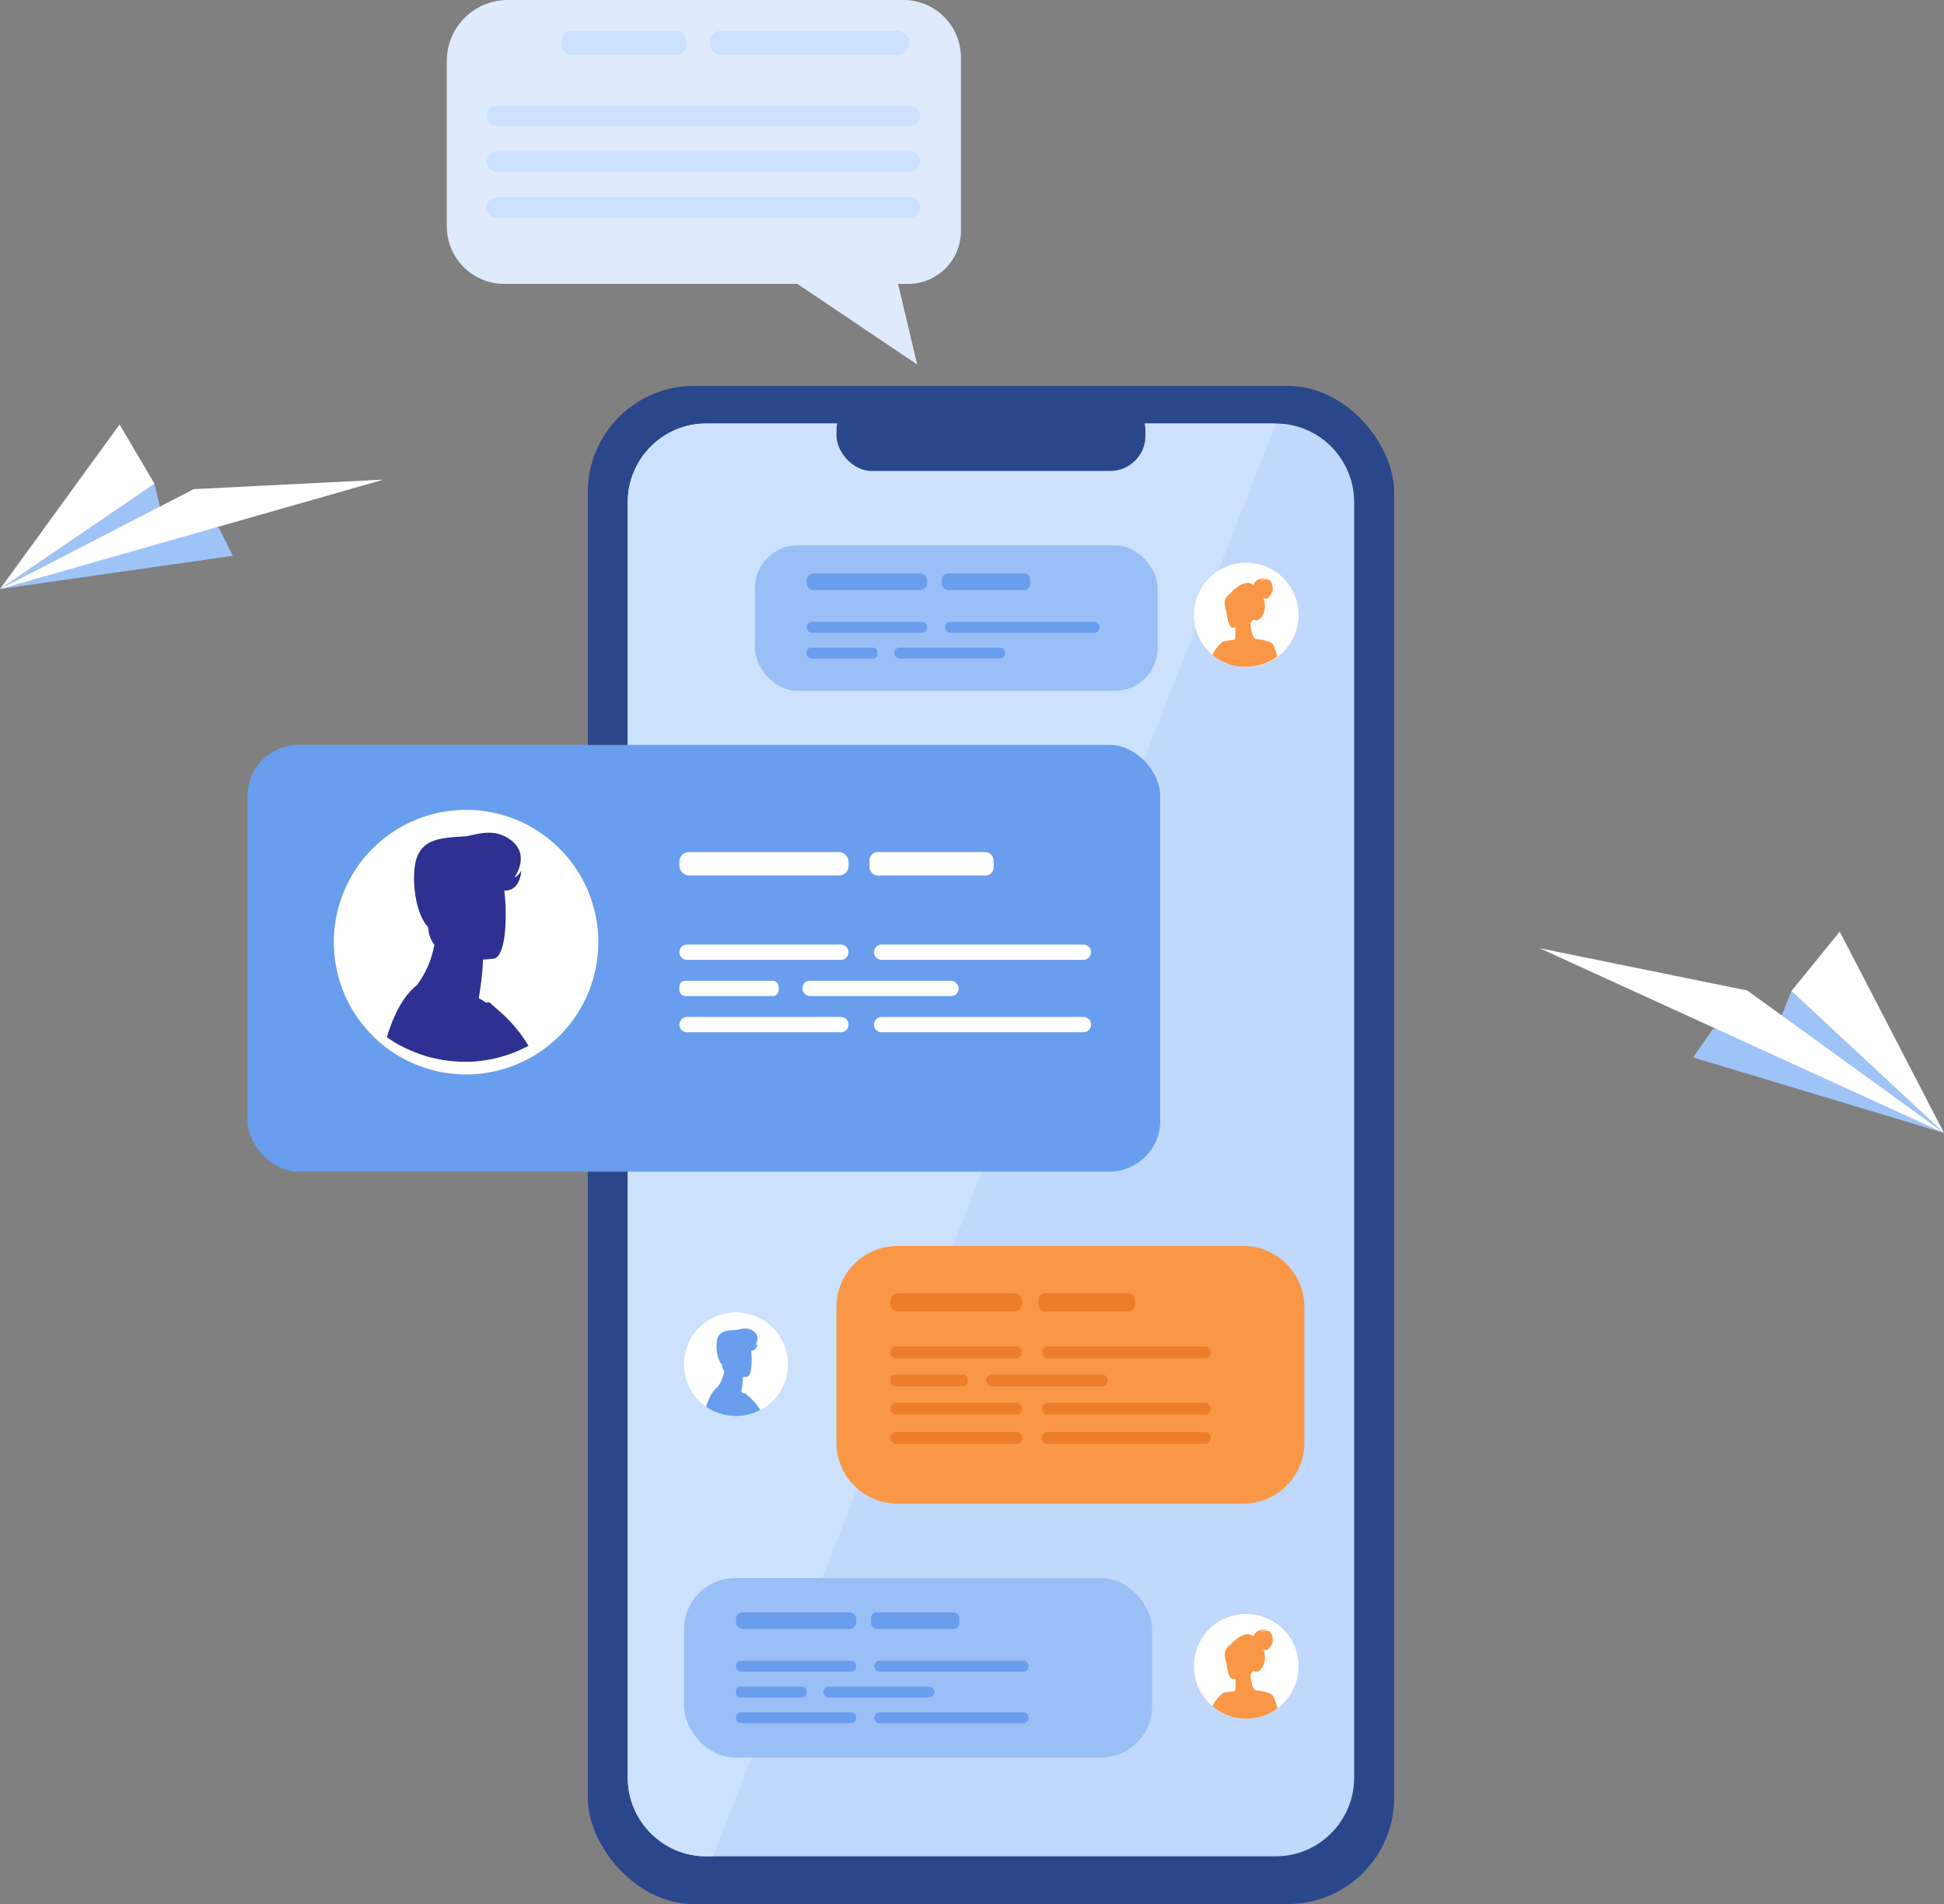 <svg id="Слой_1" data-name="Слой 1" xmlns="http://www.w3.org/2000/svg" viewBox="0 0 1418.36 1388.9"><rect x="0" y="0" width="1418.36" height="1388.9" fill="#808080" stroke="none"/><defs><style>.cls-1{fill:#2b478b;}.cls-2{fill:#c0d8fb;}.cls-3{fill:#cbe1fd;}.cls-4{fill:#699dee;}.cls-5{fill:#9abff6;}.cls-6{fill:#f99746;}.cls-7{fill:#dfebfd;}.cls-8{fill:#9ec3f6;}.cls-9{fill:#fff;}.cls-10{fill:#ed7d2b;}.cls-11{fill:#2e3192;}</style></defs><rect class="cls-1" x="428.88" y="281.49" width="588.29" height="1107.41" rx="77.49"/><path class="cls-2" d="M1419.76,331.52v930.35c0,31.56-25.64,57.38-57,57.38H946.74c-31.32,0-57-25.82-57-57.38V331.52c0-31.56,25.63-57.38,57-57.38H1362.8C1394.12,274.14,1419.76,300,1419.76,331.52Z" transform="translate(-431.75 34.8)"/><path class="cls-3" d="M1362.8,274.14,951.89,1319.25h-5.15c-31.32,0-57-25.82-57-57.38V331.52c0-31.56,25.63-57.38,57-57.38Z" transform="translate(-431.75 34.8)"/><rect class="cls-1" x="610.33" y="287.98" width="225.4" height="55.56" rx="25.75"/><rect class="cls-4" x="180.59" y="543.35" width="665.93" height="311.29" rx="37.18"/><rect class="cls-5" x="550.83" y="397.8" width="293.75" height="106.12" rx="31.1"/><rect class="cls-5" x="499.14" y="1151.08" width="341.44" height="130.92" rx="37.25"/><path class="cls-6" d="M654.89,908.89H907.08a44.63,44.63,0,0,1,44.63,44.63v98.68a44.63,44.63,0,0,1-44.62,44.63H654.89a44.62,44.62,0,0,1-44.62-44.62V953.52A44.62,44.62,0,0,1,654.89,908.89Z"/><path class="cls-7" d="M802.07-34.8H1091a42,42,0,0,1,41.87,41.88V133.83a38.58,38.58,0,0,1-38.46,38.46H1087l13.92,58.79-87.39-58.79H799.58a42,42,0,0,1-41.84-41.84V9.53A44.46,44.46,0,0,1,802.07-34.8Z" transform="translate(-431.75 34.8)"/><path class="cls-3" d="M794.32,57.21h301.25a7.49,7.49,0,0,0,7.46-7.46h0a7.48,7.48,0,0,0-7.46-7.46H794.32a7.48,7.48,0,0,0-7.46,7.46h0A7.49,7.49,0,0,0,794.32,57.21Z" transform="translate(-431.75 34.8)"/><path class="cls-3" d="M794.32,90.6h301.25a7.49,7.49,0,0,0,7.46-7.46h0a7.49,7.49,0,0,0-7.46-7.46H794.32a7.49,7.49,0,0,0-7.46,7.46h0A7.49,7.49,0,0,0,794.32,90.6Z" transform="translate(-431.75 34.8)"/><path class="cls-3" d="M794.32,124h301.25a7.48,7.48,0,0,0,7.46-7.46h0a7.49,7.49,0,0,0-7.46-7.46H794.32a7.49,7.49,0,0,0-7.46,7.46h0A7.48,7.48,0,0,0,794.32,124Z" transform="translate(-431.75 34.8)"/><path class="cls-3" d="M958.45,5.34h127.88a8.91,8.91,0,0,0,8.89-8.88h0a8.91,8.91,0,0,0-8.89-8.88H958.45a8.91,8.91,0,0,0-8.89,8.88h0A8.91,8.91,0,0,0,958.45,5.34Z" transform="translate(-431.75 34.8)"/><rect class="cls-3" x="841.52" y="-12.42" width="90.99" height="17.76" rx="7.02" transform="translate(1342.28 27.72) rotate(180)"/><polygon class="cls-8" points="1235.29 771.33 1418.36 826.41 1307.02 722.93 1296.59 749.11 1249.84 750.45 1235.29 771.33"/><polygon class="cls-9" points="1418.36 826.41 1274.82 722.5 1123.37 691.68 1418.36 826.41"/><polygon class="cls-9" points="1307.02 722.93 1418.36 826.41 1342.3 679.55 1307.02 722.93"/><polygon class="cls-8" points="169.85 405.45 0 429.68 112.72 352.86 118.45 377.48 159.75 384.96 169.85 405.45"/><polygon class="cls-9" points="0 429.68 141.34 356.81 279.88 349.84 0 429.68"/><polygon class="cls-9" points="112.72 352.86 0 429.68 87.26 309.61 112.72 352.86"/><path class="cls-9" d="M868.27,652.45a96,96,0,0,1-20,58.86,97.09,97.09,0,0,1-14.1,14.77,96.49,96.49,0,1,1,34.13-73.63Z" transform="translate(-431.75 34.8)"/><rect class="cls-9" x="495.69" y="621.53" width="123.43" height="17.12" rx="6.91"/><path class="cls-9" d="M1045.28,665.37H933a5.61,5.61,0,0,1-5.58-5.58h0a5.6,5.6,0,0,1,5.58-5.58h112.27a5.6,5.6,0,0,1,5.58,5.58h0A5.6,5.6,0,0,1,1045.28,665.37Z" transform="translate(-431.75 34.8)"/><rect class="cls-9" x="495.69" y="715.41" width="72.42" height="11.16" rx="4.27"/><rect class="cls-9" x="585.44" y="715.41" width="113.94" height="11.16" rx="5.36"/><path class="cls-9" d="M1222.2,665.37H1075a5.6,5.6,0,0,1-5.58-5.58h0a5.6,5.6,0,0,1,5.58-5.58H1222.2a5.6,5.6,0,0,1,5.58,5.58h0A5.61,5.61,0,0,1,1222.2,665.37Z" transform="translate(-431.75 34.8)"/><path class="cls-9" d="M1045.28,718.18H933a5.6,5.6,0,0,1-5.58-5.58h0A5.6,5.6,0,0,1,933,707h112.27a5.6,5.6,0,0,1,5.58,5.58h0A5.6,5.6,0,0,1,1045.28,718.18Z" transform="translate(-431.75 34.8)"/><path class="cls-9" d="M1222.2,718.18H1075a5.6,5.6,0,0,1-5.58-5.58h0A5.6,5.6,0,0,1,1075,707H1222.2a5.6,5.6,0,0,1,5.58,5.58h0A5.6,5.6,0,0,1,1222.2,718.18Z" transform="translate(-431.75 34.8)"/><rect class="cls-9" x="634.41" y="621.53" width="90.56" height="17.12" rx="5.92"/><rect class="cls-4" x="536.95" y="1176.1" width="87.75" height="12.17" rx="4.91"/><path class="cls-4" d="M1052.48,1184.62H972.66a4,4,0,0,1-4-4h0a4,4,0,0,1,4-4h79.82a4,4,0,0,1,4,4h0A4,4,0,0,1,1052.48,1184.62Z" transform="translate(-431.75 34.8)"/><rect class="cls-4" x="536.95" y="1230.26" width="51.49" height="7.93" rx="3.04"/><rect class="cls-4" x="600.76" y="1230.26" width="81" height="7.93" rx="3.81"/><path class="cls-4" d="M1178.26,1184.62H1073.6a4,4,0,0,1-4-4h0a4,4,0,0,1,4-4h104.66a4,4,0,0,1,4,4h0A4,4,0,0,1,1178.26,1184.62Z" transform="translate(-431.75 34.8)"/><path class="cls-4" d="M1052.48,1222.17H972.66a4,4,0,0,1-4-4h0a4,4,0,0,1,4-4h79.82a4,4,0,0,1,4,4h0A4,4,0,0,1,1052.48,1222.17Z" transform="translate(-431.75 34.8)"/><path class="cls-4" d="M1178.26,1222.17H1073.6a4,4,0,0,1-4-4h0a4,4,0,0,1,4-4h104.66a4,4,0,0,1,4,4h0A4,4,0,0,1,1178.26,1222.17Z" transform="translate(-431.75 34.8)"/><rect class="cls-4" x="635.57" y="1176.1" width="64.38" height="12.17" rx="4.21"/><rect class="cls-4" x="588.65" y="418.28" width="87.75" height="12.17" rx="4.91"/><path class="cls-4" d="M1104.18,426.8h-79.82a4,4,0,0,1-4-4h0a4,4,0,0,1,4-4h79.82a4,4,0,0,1,4,4h0A4,4,0,0,1,1104.18,426.8Z" transform="translate(-431.75 34.8)"/><rect class="cls-4" x="588.65" y="472.44" width="51.49" height="7.93" rx="3.04"/><rect class="cls-4" x="652.46" y="472.44" width="81" height="7.93" rx="3.81"/><path class="cls-4" d="M1230,426.8H1125.3a4,4,0,0,1-4-4h0a4,4,0,0,1,4-4H1230a4,4,0,0,1,4,4h0A4,4,0,0,1,1230,426.8Z" transform="translate(-431.75 34.8)"/><rect class="cls-4" x="687.27" y="418.28" width="64.38" height="12.17" rx="4.21"/><rect class="cls-10" x="649.67" y="943.34" width="96.07" height="13.32" rx="5.38"/><path class="cls-10" d="M1173.15,956h-87.39a4.36,4.36,0,0,1-4.34-4.35h0a4.36,4.36,0,0,1,4.34-4.34h87.39a4.36,4.36,0,0,1,4.34,4.34h0A4.36,4.36,0,0,1,1173.15,956Z" transform="translate(-431.75 34.8)"/><rect class="cls-10" x="649.67" y="1002.63" width="56.37" height="8.69" rx="3.33"/><rect class="cls-10" x="719.53" y="1002.63" width="88.68" height="8.68" rx="4.17"/><path class="cls-10" d="M1310.85,956H1196.27a4.36,4.36,0,0,1-4.34-4.35h0a4.36,4.36,0,0,1,4.34-4.34h114.58a4.36,4.36,0,0,1,4.34,4.34h0A4.36,4.36,0,0,1,1310.85,956Z" transform="translate(-431.75 34.8)"/><path class="cls-10" d="M1173.15,997.07h-87.39a4.35,4.35,0,0,1-4.34-4.34h0a4.35,4.35,0,0,1,4.34-4.34h87.39a4.35,4.35,0,0,1,4.34,4.34h0A4.35,4.35,0,0,1,1173.15,997.07Z" transform="translate(-431.75 34.8)"/><path class="cls-10" d="M1310.85,997.07H1196.27a4.35,4.35,0,0,1-4.34-4.34h0a4.35,4.35,0,0,1,4.34-4.34h114.58a4.35,4.35,0,0,1,4.34,4.34h0A4.35,4.35,0,0,1,1310.85,997.07Z" transform="translate(-431.75 34.8)"/><path class="cls-10" d="M1173.15,1018.47h-87.39a4.35,4.35,0,0,1-4.34-4.34h0a4.35,4.35,0,0,1,4.34-4.34h87.39a4.35,4.35,0,0,1,4.34,4.34h0A4.35,4.35,0,0,1,1173.15,1018.47Z" transform="translate(-431.75 34.8)"/><path class="cls-10" d="M1310.85,1018.47H1196.27a4.35,4.35,0,0,1-4.34-4.34h0a4.35,4.35,0,0,1,4.34-4.34h114.58a4.35,4.35,0,0,1,4.34,4.34h0A4.35,4.35,0,0,1,1310.85,1018.47Z" transform="translate(-431.75 34.8)"/><rect class="cls-10" x="757.65" y="943.34" width="70.49" height="13.32" rx="4.61"/><path class="cls-9" d="M930.8,960.38a37.89,37.89,0,0,0,59.62,31.06c.31-.21.61-.44.92-.66a37.9,37.9,0,1,0-60.54-30.4Z" transform="translate(-431.75 34.8)"/><path class="cls-4" d="M979,984.69l-3.49-3.09-.87.16a23.62,23.62,0,0,0-2-1.27c.23-1.41.42-2.72.58-3.88a62.44,62.44,0,0,0,.59-6.89c1.85-.09,3.1-.29,3.1-.29,3.5-.81,3.67-12.76,2.86-19a4.48,4.48,0,0,0,1.95-.37c2.65-1.17,2.8-5.18,2.8-5.18a4.69,4.69,0,0,1-1.9,1.89s4.43-6.07-.71-10.22-10.35-1.44-13.33-1.26c-6.54.4-10.77.79-12.9,5.09s-1.28,15.9,2.76,20.19c.07.4.14.79.19,1.19a8,8,0,0,0,1.6,3.81,26.73,26.73,0,0,1-4.84,11.26,17.52,17.52,0,0,0-3.48,3.75l-.07,0h0a37.94,37.94,0,0,0-4.89,10.73s0,0,0,.06a35.93,35.93,0,0,0,6.91,3.8l.48.2.11,0,.79.31c.64.25,1.28.48,1.93.69s1.37.42,2.06.6l1,.23c.28.07.56.13.85.18l.12,0,.57.11,1.34.23.31,0,.74.1,1.05.12c.39,0,.79.07,1.19.09s.75,0,1.13.06l1.19,0,1.28,0h.42l.63,0H971c.4,0,.79-.05,1.19-.09a37.65,37.65,0,0,0,14.28-4.32A39.8,39.8,0,0,0,979,984.69Z" transform="translate(-431.75 34.8)"/><path class="cls-9" d="M1302.88,1180.66A38.16,38.16,0,1,0,1341,1142.5,37.95,37.95,0,0,0,1302.88,1180.66Z" transform="translate(-431.75 34.8)"/><path class="cls-6" d="M1360.54,1202.28a1.32,1.32,0,0,0-.19-.29,3,3,0,0,0-.61-.63h0a7.67,7.67,0,0,0-1.88-1l-.08,0a30.73,30.73,0,0,0-7.66-1.92c-1.24-.19-2.22-.31-2.68-.36-1.28-1-3-5.12-3.28-11.39v0s1.43-3.32,3.32-2.28c3,1.61,8.65-4.91,6.83-13.48a23.67,23.67,0,0,0-.7-2.54,5.28,5.28,0,0,0,2,.48c1.71,0,4.3-4.38,4.65-5.85s0-6.3-2.38-7.73-5.92.21-6.08.27c1.17-1.64,5.17-1.31,5.9-1.23-9.34-1.94-11.27,4-11.43,4.59-5.94-5.37-15,3.91-17.24,6.39q-.23.19-.45.42a6.44,6.44,0,0,0-1.68,1.5,7.66,7.66,0,0,0-1.54,5,17.58,17.58,0,0,0,1.18,5.93c.54,5.19,2,11.62,4.44,11.81,0,0,.85,0,2.13-.1,0,.06,0,.11,0,.17,0,.87.07,1.85.08,2.83v.59c0,2.61-.15,5.09-.74,5.4l-.52,0c-.24,0-.69.07-.69.07-2.08.27-3.56.48-4.61.66-2.08.35-2.6.6-3.11,1a4.43,4.43,0,0,0-.36.38,23.78,23.78,0,0,0-6.75,8.86,38.16,38.16,0,0,0,47.45,1.49A51,51,0,0,0,1360.54,1202.28Z" transform="translate(-431.75 34.8)"/><path class="cls-9" d="M1302.88,413.79a38,38,0,0,0,7.92,23.28,38.54,38.54,0,0,0,5.58,5.84,38.15,38.15,0,1,0-13.5-29.12Z" transform="translate(-431.75 34.8)"/><path class="cls-6" d="M1360.54,435.41a1.6,1.6,0,0,0-.19-.29,3,3,0,0,0-.61-.63h0a8.39,8.39,0,0,0-1.88-1.05l-.08,0a31.24,31.24,0,0,0-7.66-1.92h0c-1.24-.2-2.22-.32-2.68-.37a4.29,4.29,0,0,1-1-1.25h0c-1.06-1.86-2.1-5.36-2.31-10.13v0s1.43-3.31,3.32-2.28c3,1.61,8.65-4.9,6.83-13.47a23.24,23.24,0,0,0-.7-2.55,5.28,5.28,0,0,0,2,.48c1.71,0,4.3-4.38,4.65-5.84s0-6.31-2.38-7.74-5.92.21-6.08.28c1.17-1.64,5.18-1.31,5.9-1.24-9.34-1.94-11.27,4.06-11.43,4.59-5.94-5.36-15,3.92-17.24,6.39q-.23.19-.45.42a6.51,6.51,0,0,0-1.68,1.51,7.62,7.62,0,0,0-1.54,4.95,17.5,17.5,0,0,0,1.18,5.93c.54,5.2,2,11.62,4.44,11.81,0,0,.85,0,2.13-.09,0,.05,0,.1,0,.16,0,.87.07,1.85.08,2.84v.59c0,2.61-.15,5.08-.74,5.4l-.52,0-.69.07c-2.08.27-3.56.48-4.61.66-2.08.36-2.6.6-3.11,1l-.36.38a23.84,23.84,0,0,0-6.75,8.87q.54.46,1.11.9l.19.15c.28.22.56.43.85.63s.4.31.61.45.42.29.63.42.61.42.93.61l.64.4.8.47.9.5.08,0,.05,0h0l.13.07.72.37,0,0,.22.11.41.2.4.19.93.41.94.38.43.17.43.16.88.31.92.3.78.24.08,0,.5.14c.91.25,1.84.47,2.78.65.41.08.82.16,1.23.22l.32,0h.11l.8.1.17,0,.12,0c.25,0,.5.06.74.08h.13l.23,0c.45,0,.89.07,1.34.09h.07l.42,0h.26l1.32,0a37.94,37.94,0,0,0,22.79-7.56A51.26,51.26,0,0,0,1360.54,435.41Z" transform="translate(-431.75 34.8)"/><path class="cls-11" d="M797.78,704.27l-9.11-8.06c-.76.15-1.51.28-2.27.41a59.46,59.46,0,0,0-5.32-3.31c.6-3.68,1.09-7.1,1.51-10.13a164,164,0,0,0,1.54-18c4.83-.24,8.09-.76,8.09-.76,9.14-2.11,9.58-33.3,7.47-49.56a11.76,11.76,0,0,0,5.09-1c6.91-3,7.3-13.52,7.3-13.52s-2,3.73-5,4.93c0,0,11.57-15.84-1.85-26.67s-27-3.76-34.79-3.29c-17.07,1-28.11,2.06-33.67,13.29-5.51,11.06-3.34,41.49,7.2,52.69.19,1,.37,2.06.5,3.11a20.87,20.87,0,0,0,4.18,9.94,69.72,69.72,0,0,1-12.64,29.39,45.72,45.72,0,0,0-9.08,9.79l-.18.13.08,0c-5.15,7.3-9.37,16.83-12.77,28a1,1,0,0,1-.05.16,94.27,94.27,0,0,0,18,9.92l1.25.52a2.47,2.47,0,0,0,.29.1c.67.29,1.38.55,2.06.81,1.67.65,3.34,1.26,5,1.8s3.58,1.1,5.38,1.57c.84.21,1.67.42,2.51.6s1.46.34,2.22.47l.31.08,1.49.28c1.14.21,2.32.42,3.49.6l.81.11c.66.1,1.28.18,1.93.26l2.75.31c1,.11,2.06.19,3.1.24s2,.13,2.95.16,2.06,0,3.11,0,2.21,0,3.34,0a.89.89,0,0,0,.28,0,7.22,7.22,0,0,0,.81,0,15.19,15.19,0,0,0,1.65-.08.75.75,0,0,1,.21,0c1,0,2.06-.13,3.1-.24a98.26,98.26,0,0,0,37.27-11.27A103.74,103.74,0,0,0,797.78,704.27Z" transform="translate(-431.75 34.8)"/></svg>